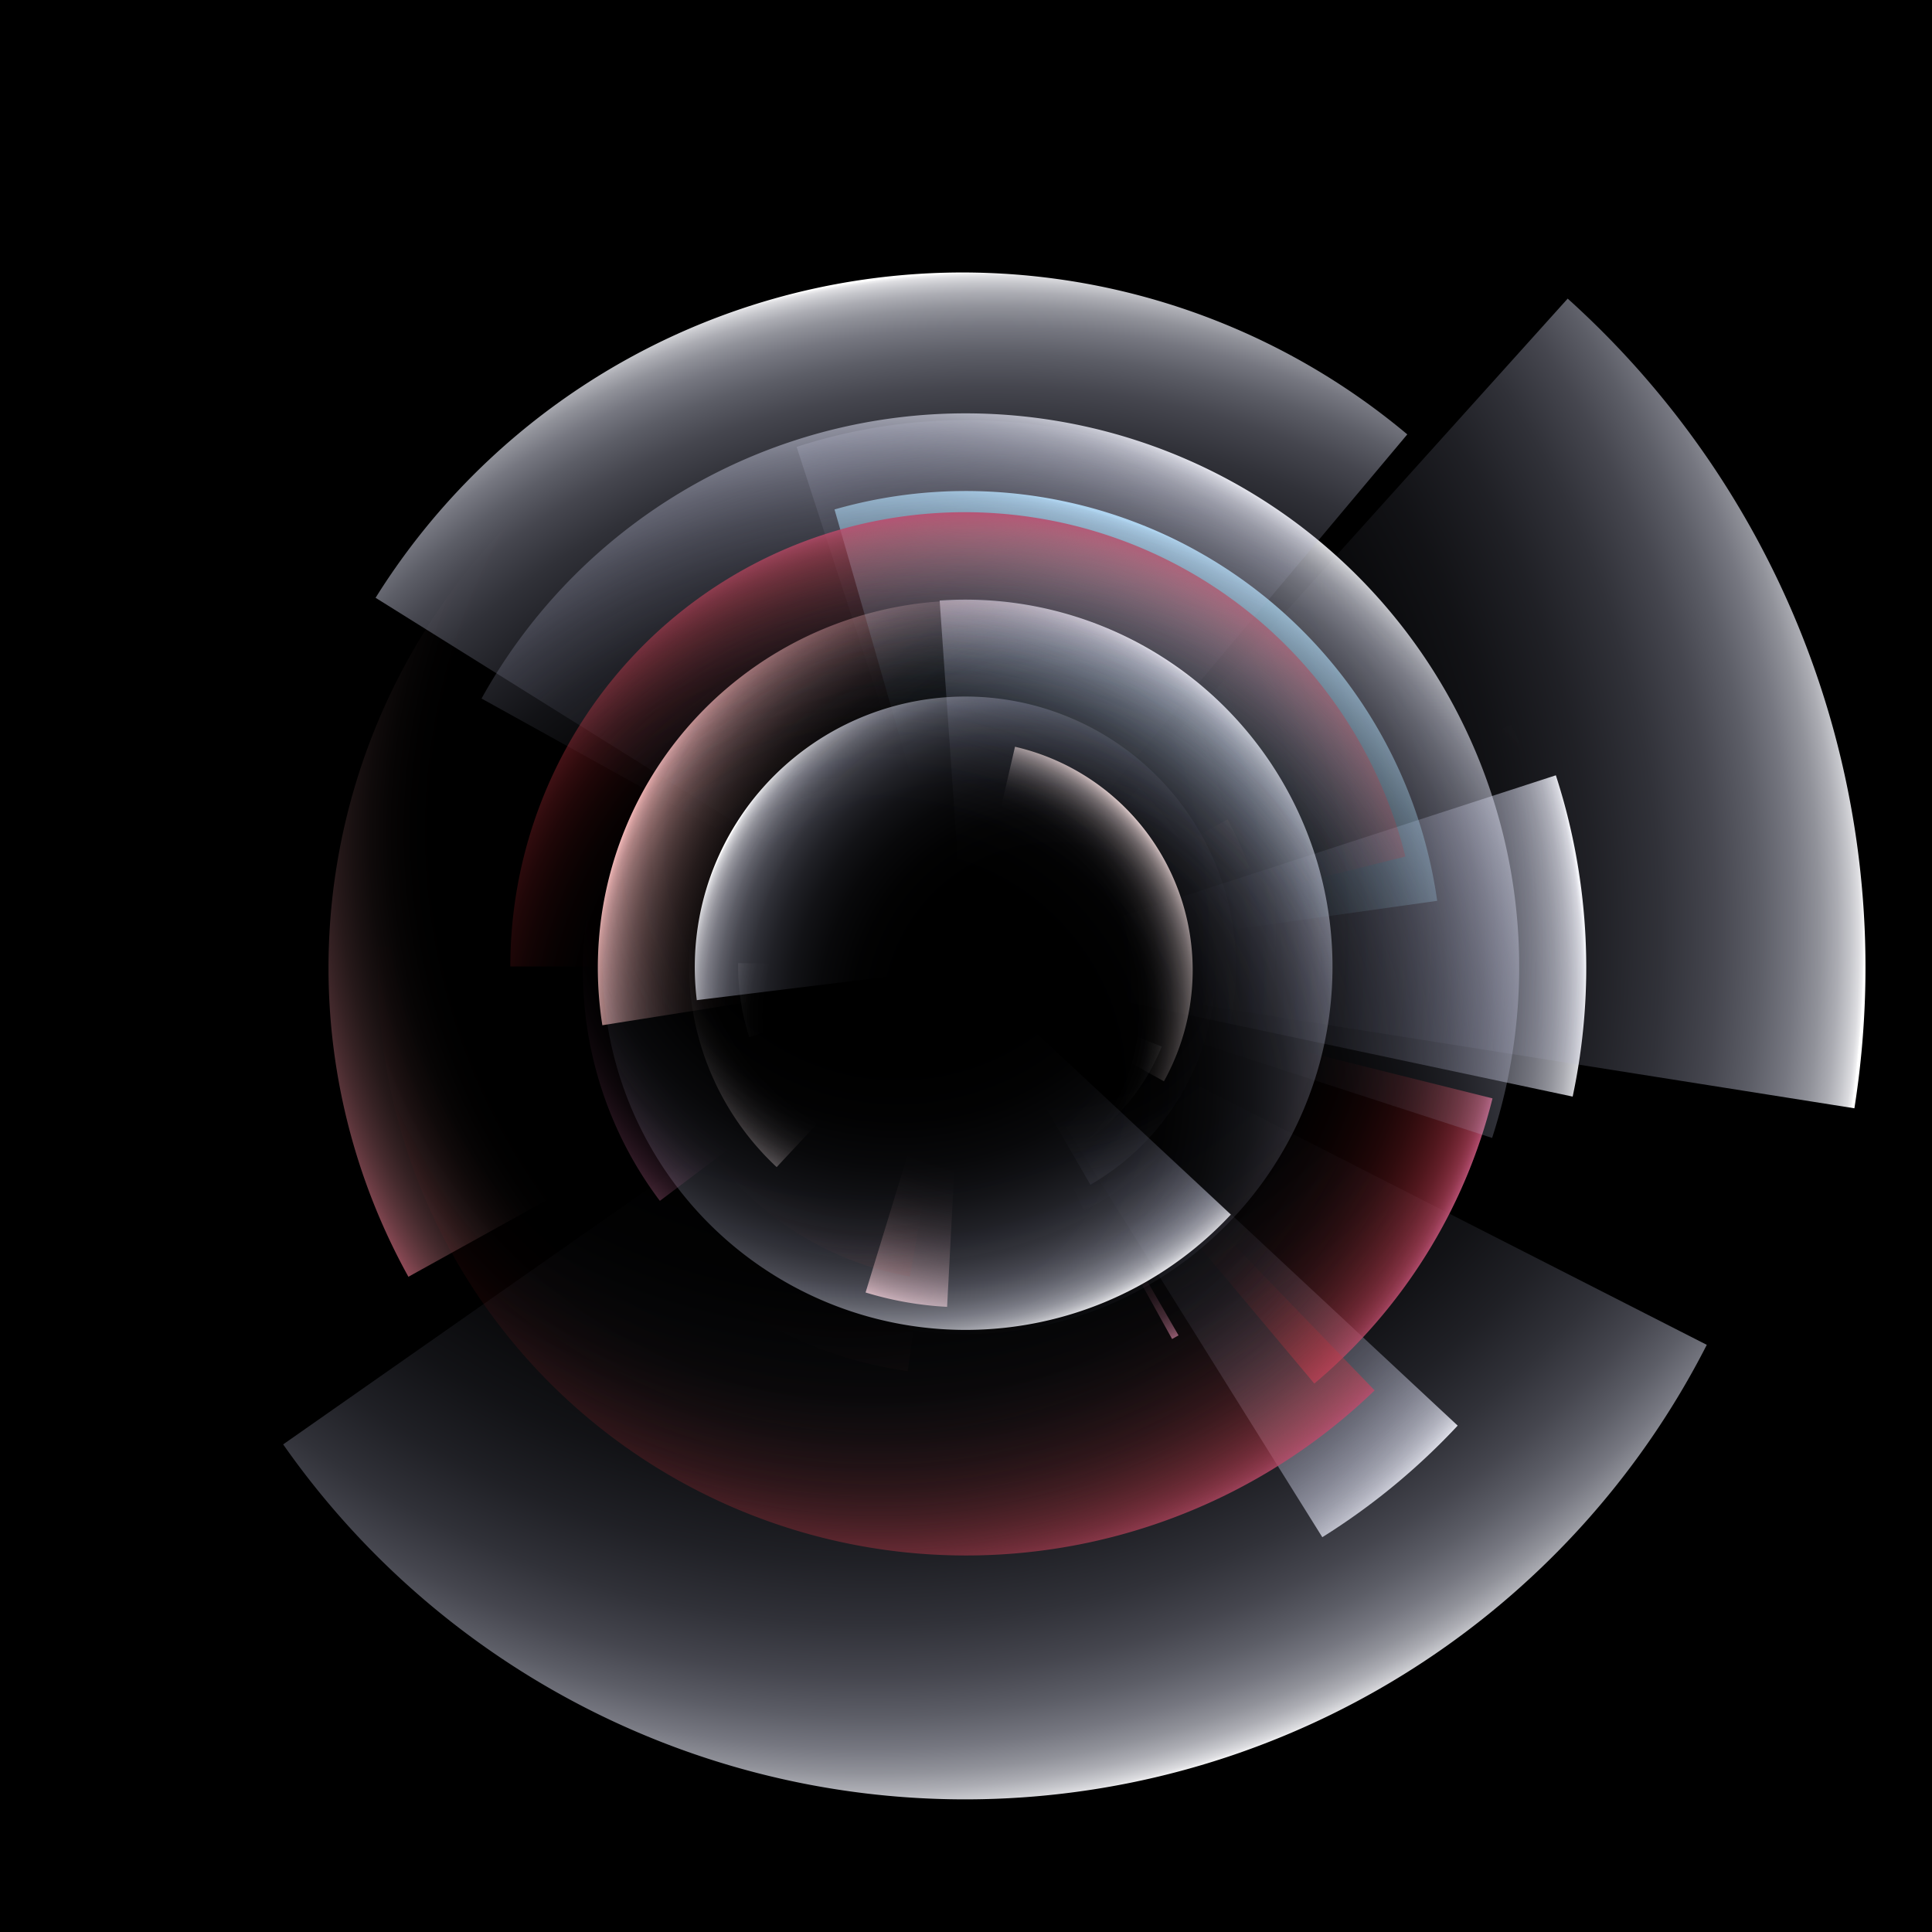 <svg xmlns="http://www.w3.org/2000/svg" width="1080" height="1080" fill="none" viewBox="0 0 1080 1080">
  <rect x="0" y="0" width="1080" height="1080" fill="#333333" stroke="none"/>
  <defs>
    <radialGradient id="b" cx="0" cy="0" r="1" gradientTransform="rotate(-7 4756.66 -3054.62) scale(479.995)" gradientUnits="userSpaceOnUse">
      <stop offset=".443" stop-color="#A5A9CD" stop-opacity="0"/>
      <stop offset=".547" stop-color="#A6AACE" stop-opacity=".013"/>
      <stop offset=".637" stop-color="#A9ADCF" stop-opacity=".049"/>
      <stop offset=".715" stop-color="#AEB2D2" stop-opacity=".104"/>
      <stop offset=".78" stop-color="#B5B8D6" stop-opacity=".175"/>
      <stop offset=".835" stop-color="#BCBFDA" stop-opacity=".259"/>
      <stop offset=".88" stop-color="#C5C7DF" stop-opacity=".352"/>
      <stop offset=".915" stop-color="#CDD0E4" stop-opacity=".45"/>
      <stop offset=".943" stop-color="#D6D8E9" stop-opacity=".55"/>
      <stop offset=".964" stop-color="#DFE1ED" stop-opacity=".648"/>
      <stop offset=".979" stop-color="#E8E9F2" stop-opacity=".741"/>
      <stop offset=".989" stop-color="#EFF0F6" stop-opacity=".825"/>
      <stop offset=".996" stop-color="#F6F6FA" stop-opacity=".896"/>
      <stop offset=".999" stop-color="#FBFBFD" stop-opacity=".951"/>
      <stop offset="1" stop-color="#FEFEFE" stop-opacity=".987"/>
      <stop offset="1" stop-color="#fff"/>
    </radialGradient>
    <radialGradient id="c" cx="0" cy="0" r="1" gradientTransform="rotate(171 306.956 286.965) scale(422.422)" gradientUnits="userSpaceOnUse">
      <stop offset=".443" stop-color="#A5A9CD" stop-opacity="0"/>
      <stop offset=".547" stop-color="#A6AACE" stop-opacity=".013"/>
      <stop offset=".637" stop-color="#A9ADCF" stop-opacity=".049"/>
      <stop offset=".715" stop-color="#AEB2D2" stop-opacity=".104"/>
      <stop offset=".78" stop-color="#B5B8D6" stop-opacity=".175"/>
      <stop offset=".835" stop-color="#BCBFDA" stop-opacity=".259"/>
      <stop offset=".88" stop-color="#C5C7DF" stop-opacity=".352"/>
      <stop offset=".915" stop-color="#CDD0E4" stop-opacity=".45"/>
      <stop offset=".943" stop-color="#D6D8E9" stop-opacity=".55"/>
      <stop offset=".964" stop-color="#DFE1ED" stop-opacity=".648"/>
      <stop offset=".979" stop-color="#E8E9F2" stop-opacity=".741"/>
      <stop offset=".989" stop-color="#EFF0F6" stop-opacity=".825"/>
      <stop offset=".996" stop-color="#F6F6FA" stop-opacity=".896"/>
      <stop offset=".999" stop-color="#FBFBFD" stop-opacity=".951"/>
      <stop offset="1" stop-color="#FEFEFE" stop-opacity=".987"/>
      <stop offset="1" stop-color="#fff"/>
    </radialGradient>
    <radialGradient id="d" cx="0" cy="0" r="1" gradientTransform="rotate(121 154.4 401.702) scale(265.334)" gradientUnits="userSpaceOnUse">
      <stop offset=".682" stop-color="#FFBDBD" stop-opacity="0"/>
      <stop offset=".73" stop-color="#FFBDBD" stop-opacity=".01"/>
      <stop offset=".774" stop-color="#FFBDBD" stop-opacity=".039"/>
      <stop offset=".813" stop-color="#FFBEBE" stop-opacity=".084"/>
      <stop offset=".847" stop-color="#FFBEBE" stop-opacity=".144"/>
      <stop offset=".877" stop-color="#FFBFBF" stop-opacity=".214"/>
      <stop offset=".903" stop-color="#FFBFBF" stop-opacity=".293"/>
      <stop offset=".926" stop-color="#FFC0C0" stop-opacity=".379"/>
      <stop offset=".945" stop-color="#FFC1C1" stop-opacity=".469"/>
      <stop offset=".961" stop-color="#FFC1C1" stop-opacity=".56"/>
      <stop offset=".974" stop-color="#FFC2C2" stop-opacity=".65"/>
      <stop offset=".984" stop-color="#FFC3C3" stop-opacity=".737"/>
      <stop offset=".991" stop-color="#FFC3C3" stop-opacity=".818"/>
      <stop offset=".996" stop-color="#FFC4C4" stop-opacity=".89"/>
      <stop offset=".999" stop-color="#FFC4C4" stop-opacity=".952"/>
      <stop offset="1" stop-color="#FFC5C5"/>
    </radialGradient>
    <radialGradient id="e" cx="0" cy="0" r="1" gradientTransform="rotate(-72 654.541 -83.263) scale(144.296)" gradientUnits="userSpaceOnUse">
      <stop offset=".724" stop-color="#fff" stop-opacity="0"/>
      <stop offset=".774" stop-color="#FEFEFF" stop-opacity=".012"/>
      <stop offset=".817" stop-color="#FDFDFF" stop-opacity=".047"/>
      <stop offset=".855" stop-color="#FAFAFF" stop-opacity=".101"/>
      <stop offset=".887" stop-color="#F6F7FF" stop-opacity=".17"/>
      <stop offset=".914" stop-color="#F2F3FF" stop-opacity=".252"/>
      <stop offset=".936" stop-color="#EDEFFF" stop-opacity=".343"/>
      <stop offset=".954" stop-color="#E8EAFF" stop-opacity=".439"/>
      <stop offset=".969" stop-color="#E3E6FF" stop-opacity=".537"/>
      <stop offset=".98" stop-color="#DEE1FF" stop-opacity=".634"/>
      <stop offset=".988" stop-color="#D9DDFF" stop-opacity=".726"/>
      <stop offset=".993" stop-color="#D5D9FF" stop-opacity=".81"/>
      <stop offset=".997" stop-color="#D1D6FF" stop-opacity=".883"/>
      <stop offset=".999" stop-color="#CED3FF" stop-opacity=".942"/>
      <stop offset="1" stop-color="#CCD1FF" stop-opacity=".982"/>
      <stop offset="1" stop-color="#CBD0FF"/>
    </radialGradient>
    <radialGradient id="f" cx="0" cy="0" r="1" gradientTransform="rotate(33 -571.008 940.135) scale(518.979)" gradientUnits="userSpaceOnUse">
      <stop offset=".443" stop-color="#A5A9CD" stop-opacity="0"/>
      <stop offset=".547" stop-color="#A6AACE" stop-opacity=".013"/>
      <stop offset=".637" stop-color="#A9ADCF" stop-opacity=".049"/>
      <stop offset=".715" stop-color="#AEB2D2" stop-opacity=".104"/>
      <stop offset=".78" stop-color="#B5B8D6" stop-opacity=".175"/>
      <stop offset=".835" stop-color="#BCBFDA" stop-opacity=".259"/>
      <stop offset=".88" stop-color="#C5C7DF" stop-opacity=".352"/>
      <stop offset=".915" stop-color="#CDD0E4" stop-opacity=".45"/>
      <stop offset=".943" stop-color="#D6D8E9" stop-opacity=".55"/>
      <stop offset=".964" stop-color="#DFE1ED" stop-opacity=".648"/>
      <stop offset=".979" stop-color="#E8E9F2" stop-opacity=".741"/>
      <stop offset=".989" stop-color="#EFF0F6" stop-opacity=".825"/>
      <stop offset=".996" stop-color="#F6F6FA" stop-opacity=".896"/>
      <stop offset=".999" stop-color="#FBFBFD" stop-opacity=".951"/>
      <stop offset="1" stop-color="#FEFEFE" stop-opacity=".987"/>
      <stop offset="1" stop-color="#fff"/>
    </radialGradient>
    <radialGradient id="g" cx="0" cy="0" r="1" gradientTransform="rotate(-57 806.664 -154.551) scale(283.595)" gradientUnits="userSpaceOnUse">
      <stop offset=".443" stop-color="#A5A9CD" stop-opacity="0"/>
      <stop offset=".547" stop-color="#A6AACE" stop-opacity=".013"/>
      <stop offset=".637" stop-color="#A9ADCF" stop-opacity=".049"/>
      <stop offset=".715" stop-color="#AEB2D2" stop-opacity=".104"/>
      <stop offset=".78" stop-color="#B5B8D6" stop-opacity=".175"/>
      <stop offset=".835" stop-color="#BCBFDA" stop-opacity=".259"/>
      <stop offset=".88" stop-color="#C5C7DF" stop-opacity=".352"/>
      <stop offset=".915" stop-color="#CDD0E4" stop-opacity=".45"/>
      <stop offset=".943" stop-color="#D6D8E9" stop-opacity=".55"/>
      <stop offset=".964" stop-color="#DFE1ED" stop-opacity=".648"/>
      <stop offset=".979" stop-color="#E8E9F2" stop-opacity=".741"/>
      <stop offset=".989" stop-color="#EFF0F6" stop-opacity=".825"/>
      <stop offset=".996" stop-color="#F6F6FA" stop-opacity=".896"/>
      <stop offset=".999" stop-color="#FBFBFD" stop-opacity=".951"/>
      <stop offset="1" stop-color="#FEFEFE" stop-opacity=".987"/>
      <stop offset="1" stop-color="#fff"/>
    </radialGradient>
    <radialGradient id="h" cx="0" cy="0" r="1" gradientTransform="rotate(-159 360.674 228.07) scale(286.883)" gradientUnits="userSpaceOnUse">
      <stop offset=".682" stop-color="#FFBDBD" stop-opacity="0"/>
      <stop offset=".73" stop-color="#FFBDBD" stop-opacity=".01"/>
      <stop offset=".774" stop-color="#FFBDBD" stop-opacity=".039"/>
      <stop offset=".813" stop-color="#FFBEBE" stop-opacity=".084"/>
      <stop offset=".847" stop-color="#FFBEBE" stop-opacity=".144"/>
      <stop offset=".877" stop-color="#FFBFBF" stop-opacity=".214"/>
      <stop offset=".903" stop-color="#FFBFBF" stop-opacity=".293"/>
      <stop offset=".926" stop-color="#FFC0C0" stop-opacity=".379"/>
      <stop offset=".945" stop-color="#FFC1C1" stop-opacity=".469"/>
      <stop offset=".961" stop-color="#FFC1C1" stop-opacity=".56"/>
      <stop offset=".974" stop-color="#FFC2C2" stop-opacity=".65"/>
      <stop offset=".984" stop-color="#FFC3C3" stop-opacity=".737"/>
      <stop offset=".991" stop-color="#FFC3C3" stop-opacity=".818"/>
      <stop offset=".996" stop-color="#FFC4C4" stop-opacity=".89"/>
      <stop offset=".999" stop-color="#FFC4C4" stop-opacity=".952"/>
      <stop offset="1" stop-color="#FFC5C5"/>
    </radialGradient>
    <radialGradient id="i" cx="0" cy="0" r="1" gradientTransform="rotate(77 -51.774 586.245) scale(189.887)" gradientUnits="userSpaceOnUse">
      <stop offset=".751" stop-color="#EFDDDD" stop-opacity="0"/>
      <stop offset=".785" stop-color="#EFDDDD" stop-opacity=".01"/>
      <stop offset=".816" stop-color="#EFDDDD" stop-opacity=".035"/>
      <stop offset=".845" stop-color="#EFDDDD" stop-opacity=".076"/>
      <stop offset=".871" stop-color="#EFDCDC" stop-opacity=".13"/>
      <stop offset=".894" stop-color="#EFDCDC" stop-opacity=".195"/>
      <stop offset=".915" stop-color="#EEDCDC" stop-opacity=".268"/>
      <stop offset=".933" stop-color="#EEDBDB" stop-opacity=".349"/>
      <stop offset=".95" stop-color="#EEDBDB" stop-opacity=".434"/>
      <stop offset=".963" stop-color="#EEDADA" stop-opacity=".522"/>
      <stop offset=".975" stop-color="#EEDADA" stop-opacity=".611"/>
      <stop offset=".984" stop-color="#EED9D9" stop-opacity=".699"/>
      <stop offset=".991" stop-color="#EDD8D8" stop-opacity=".784"/>
      <stop offset=".996" stop-color="#EDD8D8" stop-opacity=".864"/>
      <stop offset=".999" stop-color="#EDD8D8" stop-opacity=".937"/>
      <stop offset="1" stop-color="#EDD7D7"/>
    </radialGradient>
    <radialGradient id="j" cx="0" cy="0" r="1" gradientTransform="rotate(81 -13.621 548.061) scale(303.306)" gradientUnits="userSpaceOnUse">
      <stop offset=".822" stop-color="#C77391" stop-opacity="0"/>
      <stop offset=".836" stop-color="#C77391" stop-opacity=".01"/>
      <stop offset=".852" stop-color="#C77492" stop-opacity=".021"/>
      <stop offset=".868" stop-color="#C77492" stop-opacity=".047"/>
      <stop offset=".884" stop-color="#C87593" stop-opacity=".082"/>
      <stop offset=".9" stop-color="#C87693" stop-opacity=".126"/>
      <stop offset=".915" stop-color="#C97794" stop-opacity=".18"/>
      <stop offset=".93" stop-color="#CA7896" stop-opacity=".241"/>
      <stop offset=".945" stop-color="#CB7A97" stop-opacity=".311"/>
      <stop offset=".958" stop-color="#CC7B98" stop-opacity=".389"/>
      <stop offset=".97" stop-color="#CD7D9A" stop-opacity=".475"/>
      <stop offset=".98" stop-color="#CE7F9C" stop-opacity=".567"/>
      <stop offset=".988" stop-color="#CF819D" stop-opacity=".666"/>
      <stop offset=".995" stop-color="#D1849F" stop-opacity=".771"/>
      <stop offset=".999" stop-color="#D286A1" stop-opacity=".883"/>
      <stop offset="1" stop-color="#D389A4"/>
    </radialGradient>
    <radialGradient id="k" cx="0" cy="0" r="1" gradientTransform="rotate(167 263.272 298.23) scale(214.545)" gradientUnits="userSpaceOnUse">
      <stop offset=".745" stop-color="#CA9E9E" stop-opacity="0"/>
      <stop offset=".777" stop-color="#CA9E9E" stop-opacity=".01"/>
      <stop offset=".805" stop-color="#CA9D9D" stop-opacity=".032"/>
      <stop offset=".832" stop-color="#CA9B9B" stop-opacity=".07"/>
      <stop offset=".856" stop-color="#C99999" stop-opacity=".121"/>
      <stop offset=".877" stop-color="#C99797" stop-opacity=".181"/>
      <stop offset=".897" stop-color="#C99494" stop-opacity=".251"/>
      <stop offset=".914" stop-color="#C89090" stop-opacity=".328"/>
      <stop offset=".93" stop-color="#C88D8D" stop-opacity=".411"/>
      <stop offset=".943" stop-color="#C88989" stop-opacity=".497"/>
      <stop offset=".956" stop-color="#C78686" stop-opacity=".585"/>
      <stop offset=".967" stop-color="#C78282" stop-opacity=".674"/>
      <stop offset=".976" stop-color="#C77E7E" stop-opacity=".762"/>
      <stop offset=".985" stop-color="#C67B7B" stop-opacity=".846"/>
      <stop offset=".993" stop-color="#C67777" stop-opacity=".926"/>
      <stop offset="1" stop-color="#C67474"/>
    </radialGradient>
    <radialGradient id="l" cx="0" cy="0" r="1" gradientTransform="rotate(-69.414 747.093 -11.233) scale(423.512)" gradientUnits="userSpaceOnUse">
      <stop offset=".608" stop-color="#A2E3FF" stop-opacity="0"/>
      <stop offset=".656" stop-color="#A1E3FF" stop-opacity=".01"/>
      <stop offset=".7" stop-color="#A1E3FF" stop-opacity=".031"/>
      <stop offset=".742" stop-color="#A1E3FF" stop-opacity=".068"/>
      <stop offset=".782" stop-color="#A1E3FF" stop-opacity=".116"/>
      <stop offset=".818" stop-color="#A1E3FF" stop-opacity=".175"/>
      <stop offset=".851" stop-color="#A1E3FF" stop-opacity=".243"/>
      <stop offset=".881" stop-color="#A0E3FF" stop-opacity=".318"/>
      <stop offset=".908" stop-color="#A0E3FF" stop-opacity=".399"/>
      <stop offset=".932" stop-color="#A0E2FF" stop-opacity=".484"/>
      <stop offset=".952" stop-color="#A0E2FF" stop-opacity=".572"/>
      <stop offset=".969" stop-color="#9FE2FF" stop-opacity=".661"/>
      <stop offset=".983" stop-color="#9FE2FF" stop-opacity=".75"/>
      <stop offset=".992" stop-color="#9FE2FF" stop-opacity=".838"/>
      <stop offset=".998" stop-color="#9FE2FF" stop-opacity=".921"/>
      <stop offset="1" stop-color="#9EE2FF"/>
    </radialGradient>
    <radialGradient id="m" cx="0" cy="0" r="1" gradientTransform="rotate(73 -6.732 514.834) scale(642.862)" gradientUnits="userSpaceOnUse">
      <stop offset=".443" stop-color="#A5A9CD" stop-opacity="0"/>
      <stop offset=".547" stop-color="#A6AACE" stop-opacity=".013"/>
      <stop offset=".637" stop-color="#A9ADCF" stop-opacity=".049"/>
      <stop offset=".715" stop-color="#AEB2D2" stop-opacity=".104"/>
      <stop offset=".78" stop-color="#B5B8D6" stop-opacity=".175"/>
      <stop offset=".835" stop-color="#BCBFDA" stop-opacity=".259"/>
      <stop offset=".88" stop-color="#C5C7DF" stop-opacity=".352"/>
      <stop offset=".915" stop-color="#CDD0E4" stop-opacity=".45"/>
      <stop offset=".943" stop-color="#D6D8E9" stop-opacity=".55"/>
      <stop offset=".964" stop-color="#DFE1ED" stop-opacity=".648"/>
      <stop offset=".979" stop-color="#E8E9F2" stop-opacity=".741"/>
      <stop offset=".989" stop-color="#EFF0F6" stop-opacity=".825"/>
      <stop offset=".996" stop-color="#F6F6FA" stop-opacity=".896"/>
      <stop offset=".999" stop-color="#FBFBFD" stop-opacity=".951"/>
      <stop offset="1" stop-color="#FEFEFE" stop-opacity=".987"/>
      <stop offset="1" stop-color="#fff"/>
    </radialGradient>
    <radialGradient id="n" cx="0" cy="0" r="1" gradientTransform="rotate(61 -150.369 662.845) scale(280.114)" gradientUnits="userSpaceOnUse">
      <stop offset=".443" stop-color="#A5A9CD" stop-opacity="0"/>
      <stop offset=".547" stop-color="#A6AACE" stop-opacity=".013"/>
      <stop offset=".637" stop-color="#A9ADCF" stop-opacity=".049"/>
      <stop offset=".715" stop-color="#AEB2D2" stop-opacity=".104"/>
      <stop offset=".78" stop-color="#B5B8D6" stop-opacity=".175"/>
      <stop offset=".835" stop-color="#BCBFDA" stop-opacity=".259"/>
      <stop offset=".88" stop-color="#C5C7DF" stop-opacity=".352"/>
      <stop offset=".915" stop-color="#CDD0E4" stop-opacity=".45"/>
      <stop offset=".943" stop-color="#D6D8E9" stop-opacity=".55"/>
      <stop offset=".964" stop-color="#DFE1ED" stop-opacity=".648"/>
      <stop offset=".979" stop-color="#E8E9F2" stop-opacity=".741"/>
      <stop offset=".989" stop-color="#EFF0F6" stop-opacity=".825"/>
      <stop offset=".996" stop-color="#F6F6FA" stop-opacity=".896"/>
      <stop offset=".999" stop-color="#FBFBFD" stop-opacity=".951"/>
      <stop offset="1" stop-color="#FEFEFE" stop-opacity=".987"/>
      <stop offset="1" stop-color="#fff"/>
    </radialGradient>
    <radialGradient id="o" cx="0" cy="0" r="1" gradientTransform="rotate(168 268.043 296.116) scale(193.279)" gradientUnits="userSpaceOnUse">
      <stop offset=".443" stop-color="#A5A9CD" stop-opacity="0"/>
      <stop offset=".547" stop-color="#A6AACE" stop-opacity=".013"/>
      <stop offset=".637" stop-color="#A9ADCF" stop-opacity=".049"/>
      <stop offset=".715" stop-color="#AEB2D2" stop-opacity=".104"/>
      <stop offset=".78" stop-color="#B5B8D6" stop-opacity=".175"/>
      <stop offset=".835" stop-color="#BCBFDA" stop-opacity=".259"/>
      <stop offset=".88" stop-color="#C5C7DF" stop-opacity=".352"/>
      <stop offset=".915" stop-color="#CDD0E4" stop-opacity=".45"/>
      <stop offset=".943" stop-color="#D6D8E9" stop-opacity=".55"/>
      <stop offset=".964" stop-color="#DFE1ED" stop-opacity=".648"/>
      <stop offset=".979" stop-color="#E8E9F2" stop-opacity=".741"/>
      <stop offset=".989" stop-color="#EFF0F6" stop-opacity=".825"/>
      <stop offset=".996" stop-color="#F6F6FA" stop-opacity=".896"/>
      <stop offset=".999" stop-color="#FBFBFD" stop-opacity=".951"/>
      <stop offset="1" stop-color="#FEFEFE" stop-opacity=".987"/>
      <stop offset="1" stop-color="#fff"/>
    </radialGradient>
    <radialGradient id="p" cx="0" cy="0" r="1" gradientTransform="rotate(-89 558.435 9.79) scale(154.1)" gradientUnits="userSpaceOnUse">
      <stop offset=".724" stop-color="#fff" stop-opacity="0"/>
      <stop offset=".774" stop-color="#FEFEFF" stop-opacity=".012"/>
      <stop offset=".817" stop-color="#FDFDFF" stop-opacity=".047"/>
      <stop offset=".855" stop-color="#FAFAFF" stop-opacity=".101"/>
      <stop offset=".887" stop-color="#F6F7FF" stop-opacity=".17"/>
      <stop offset=".914" stop-color="#F2F3FF" stop-opacity=".252"/>
      <stop offset=".936" stop-color="#EDEFFF" stop-opacity=".343"/>
      <stop offset=".954" stop-color="#E8EAFF" stop-opacity=".439"/>
      <stop offset=".969" stop-color="#E3E6FF" stop-opacity=".537"/>
      <stop offset=".98" stop-color="#DEE1FF" stop-opacity=".634"/>
      <stop offset=".988" stop-color="#D9DDFF" stop-opacity=".726"/>
      <stop offset=".993" stop-color="#D5D9FF" stop-opacity=".81"/>
      <stop offset=".997" stop-color="#D1D6FF" stop-opacity=".883"/>
      <stop offset=".999" stop-color="#CED3FF" stop-opacity=".942"/>
      <stop offset="1" stop-color="#CCD1FF" stop-opacity=".982"/>
      <stop offset="1" stop-color="#CBD0FF"/>
    </radialGradient>
    <radialGradient id="q" cx="0" cy="0" r="1" gradientTransform="rotate(23 -1026.843 1439.63) scale(367.509)" gradientUnits="userSpaceOnUse">
      <stop offset=".677" stop-color="#C72424" stop-opacity="0"/>
      <stop offset=".732" stop-color="#C72425" stop-opacity=".012"/>
      <stop offset=".78" stop-color="#C62627" stop-opacity=".044"/>
      <stop offset=".822" stop-color="#C5282B" stop-opacity=".095"/>
      <stop offset=".859" stop-color="#C42B31" stop-opacity=".16"/>
      <stop offset=".89" stop-color="#C32F37" stop-opacity=".237"/>
      <stop offset=".916" stop-color="#C2333E" stop-opacity=".324"/>
      <stop offset=".938" stop-color="#C13746" stop-opacity=".416"/>
      <stop offset=".956" stop-color="#BF3B4E" stop-opacity=".511"/>
      <stop offset=".97" stop-color="#BE4056" stop-opacity=".605"/>
      <stop offset=".981" stop-color="#BC445D" stop-opacity=".697"/>
      <stop offset=".989" stop-color="#BB4865" stop-opacity=".782"/>
      <stop offset=".994" stop-color="#BA4B6B" stop-opacity=".858"/>
      <stop offset=".998" stop-color="#B94E70" stop-opacity=".922"/>
      <stop offset="1" stop-color="#B85174" stop-opacity=".97"/>
      <stop offset="1" stop-color="#B85277"/>
    </radialGradient>
    <radialGradient id="r" cx="0" cy="0" r="1" gradientTransform="rotate(6 -4794.104 3588.135) scale(695.074)" gradientUnits="userSpaceOnUse">
      <stop offset=".443" stop-color="#A5A9CD" stop-opacity="0"/>
      <stop offset=".547" stop-color="#A6AACE" stop-opacity=".013"/>
      <stop offset=".637" stop-color="#A9ADCF" stop-opacity=".049"/>
      <stop offset=".715" stop-color="#AEB2D2" stop-opacity=".104"/>
      <stop offset=".78" stop-color="#B5B8D6" stop-opacity=".175"/>
      <stop offset=".835" stop-color="#BCBFDA" stop-opacity=".259"/>
      <stop offset=".88" stop-color="#C5C7DF" stop-opacity=".352"/>
      <stop offset=".915" stop-color="#CDD0E4" stop-opacity=".45"/>
      <stop offset=".943" stop-color="#D6D8E9" stop-opacity=".55"/>
      <stop offset=".964" stop-color="#DFE1ED" stop-opacity=".648"/>
      <stop offset=".979" stop-color="#E8E9F2" stop-opacity=".741"/>
      <stop offset=".989" stop-color="#EFF0F6" stop-opacity=".825"/>
      <stop offset=".996" stop-color="#F6F6FA" stop-opacity=".896"/>
      <stop offset=".999" stop-color="#FBFBFD" stop-opacity=".951"/>
      <stop offset="1" stop-color="#FEFEFE" stop-opacity=".987"/>
      <stop offset="1" stop-color="#fff"/>
    </radialGradient>
    <radialGradient id="s" cx="0" cy="0" r="1" gradientTransform="rotate(-152 366.083 210.246) scale(208.976)" gradientUnits="userSpaceOnUse">
      <stop offset=".443" stop-color="#A5A9CD" stop-opacity="0"/>
      <stop offset=".547" stop-color="#A6AACE" stop-opacity=".013"/>
      <stop offset=".637" stop-color="#A9ADCF" stop-opacity=".049"/>
      <stop offset=".715" stop-color="#AEB2D2" stop-opacity=".104"/>
      <stop offset=".78" stop-color="#B5B8D6" stop-opacity=".175"/>
      <stop offset=".835" stop-color="#BCBFDA" stop-opacity=".259"/>
      <stop offset=".88" stop-color="#C5C7DF" stop-opacity=".352"/>
      <stop offset=".915" stop-color="#CDD0E4" stop-opacity=".45"/>
      <stop offset=".943" stop-color="#D6D8E9" stop-opacity=".55"/>
      <stop offset=".964" stop-color="#DFE1ED" stop-opacity=".648"/>
      <stop offset=".979" stop-color="#E8E9F2" stop-opacity=".741"/>
      <stop offset=".989" stop-color="#EFF0F6" stop-opacity=".825"/>
      <stop offset=".996" stop-color="#F6F6FA" stop-opacity=".896"/>
      <stop offset=".999" stop-color="#FBFBFD" stop-opacity=".951"/>
      <stop offset="1" stop-color="#FEFEFE" stop-opacity=".987"/>
      <stop offset="1" stop-color="#fff"/>
    </radialGradient>
    <radialGradient id="t" cx="0" cy="0" r="1" gradientTransform="rotate(-127 471.065 169.16) scale(467.241)" gradientUnits="userSpaceOnUse">
      <stop offset=".682" stop-color="#FFBDBD" stop-opacity="0"/>
      <stop offset=".73" stop-color="#FFBDBD" stop-opacity=".01"/>
      <stop offset=".774" stop-color="#FFBDBD" stop-opacity=".039"/>
      <stop offset=".813" stop-color="#FFBEBE" stop-opacity=".084"/>
      <stop offset=".847" stop-color="#FFBEBE" stop-opacity=".144"/>
      <stop offset=".877" stop-color="#FFBFBF" stop-opacity=".214"/>
      <stop offset=".903" stop-color="#FFBFBF" stop-opacity=".293"/>
      <stop offset=".926" stop-color="#FFC0C0" stop-opacity=".379"/>
      <stop offset=".945" stop-color="#FFC1C1" stop-opacity=".469"/>
      <stop offset=".961" stop-color="#FFC1C1" stop-opacity=".56"/>
      <stop offset=".974" stop-color="#FFC2C2" stop-opacity=".65"/>
      <stop offset=".984" stop-color="#FFC3C3" stop-opacity=".737"/>
      <stop offset=".991" stop-color="#FFC3C3" stop-opacity=".818"/>
      <stop offset=".996" stop-color="#FFC4C4" stop-opacity=".89"/>
      <stop offset=".999" stop-color="#FFC4C4" stop-opacity=".952"/>
      <stop offset="1" stop-color="#FFC5C5"/>
    </radialGradient>
    <radialGradient id="u" cx="0" cy="0" r="1" gradientTransform="rotate(122 165.218 395.073) scale(446.684)" gradientUnits="userSpaceOnUse">
      <stop offset=".777" stop-color="#D19393" stop-opacity="0"/>
      <stop offset=".805" stop-color="#D19292" stop-opacity=".01"/>
      <stop offset=".831" stop-color="#D29192" stop-opacity=".032"/>
      <stop offset=".856" stop-color="#D28F91" stop-opacity=".07"/>
      <stop offset=".878" stop-color="#D28C90" stop-opacity=".121"/>
      <stop offset=".899" stop-color="#D3898E" stop-opacity=".181"/>
      <stop offset=".918" stop-color="#D4858D" stop-opacity=".251"/>
      <stop offset=".935" stop-color="#D4818B" stop-opacity=".328"/>
      <stop offset=".95" stop-color="#D57D89" stop-opacity=".411"/>
      <stop offset=".963" stop-color="#D67887" stop-opacity=".497"/>
      <stop offset=".974" stop-color="#D77485" stop-opacity=".585"/>
      <stop offset=".984" stop-color="#D86F83" stop-opacity=".674"/>
      <stop offset=".991" stop-color="#D96A81" stop-opacity=".762"/>
      <stop offset=".996" stop-color="#D9667F" stop-opacity=".846"/>
      <stop offset=".999" stop-color="#DA627E" stop-opacity=".926"/>
      <stop offset="1" stop-color="#DB5E7C"/>
    </radialGradient>
    <radialGradient id="v" cx="0" cy="0" r="1" gradientTransform="rotate(45 -348.401 839.47) scale(397.357)" gradientUnits="userSpaceOnUse">
      <stop offset=".677" stop-color="#C72424" stop-opacity="0"/>
      <stop offset=".732" stop-color="#C72425" stop-opacity=".012"/>
      <stop offset=".78" stop-color="#C62627" stop-opacity=".044"/>
      <stop offset=".822" stop-color="#C5282B" stop-opacity=".095"/>
      <stop offset=".859" stop-color="#C42B31" stop-opacity=".16"/>
      <stop offset=".89" stop-color="#C32F37" stop-opacity=".237"/>
      <stop offset=".916" stop-color="#C2333E" stop-opacity=".324"/>
      <stop offset=".938" stop-color="#C13746" stop-opacity=".416"/>
      <stop offset=".956" stop-color="#BF3B4E" stop-opacity=".511"/>
      <stop offset=".97" stop-color="#BE4056" stop-opacity=".605"/>
      <stop offset=".981" stop-color="#BC445D" stop-opacity=".697"/>
      <stop offset=".989" stop-color="#BB4865" stop-opacity=".782"/>
      <stop offset=".994" stop-color="#BA4B6B" stop-opacity=".858"/>
      <stop offset=".998" stop-color="#B94E70" stop-opacity=".922"/>
      <stop offset="1" stop-color="#B85174" stop-opacity=".97"/>
      <stop offset="1" stop-color="#B85277"/>
    </radialGradient>
    <radialGradient id="w" cx="0" cy="0" r="1" gradientTransform="rotate(-108 501.846 99.848) scale(323.915)" gradientUnits="userSpaceOnUse">
      <stop offset=".822" stop-color="#C77391" stop-opacity="0"/>
      <stop offset=".836" stop-color="#C77391" stop-opacity=".01"/>
      <stop offset=".852" stop-color="#C77492" stop-opacity=".021"/>
      <stop offset=".868" stop-color="#C77492" stop-opacity=".047"/>
      <stop offset=".884" stop-color="#C87593" stop-opacity=".082"/>
      <stop offset=".9" stop-color="#C87693" stop-opacity=".126"/>
      <stop offset=".915" stop-color="#C97794" stop-opacity=".18"/>
      <stop offset=".93" stop-color="#CA7896" stop-opacity=".241"/>
      <stop offset=".945" stop-color="#CB7A97" stop-opacity=".311"/>
      <stop offset=".958" stop-color="#CC7B98" stop-opacity=".389"/>
      <stop offset=".97" stop-color="#CD7D9A" stop-opacity=".475"/>
      <stop offset=".98" stop-color="#CE7F9C" stop-opacity=".567"/>
      <stop offset=".988" stop-color="#CF819D" stop-opacity=".666"/>
      <stop offset=".995" stop-color="#D1849F" stop-opacity=".771"/>
      <stop offset=".999" stop-color="#D286A1" stop-opacity=".883"/>
      <stop offset="1" stop-color="#D389A4"/>
    </radialGradient>
    <radialGradient id="x" cx="0" cy="0" r="1" gradientTransform="rotate(-17 2112.314 -1304.558) scale(296.542)" gradientUnits="userSpaceOnUse">
      <stop offset=".591" stop-color="#A44E4E" stop-opacity="0"/>
      <stop offset=".653" stop-color="#A44E4E" stop-opacity=".01"/>
      <stop offset=".708" stop-color="#A44E4E" stop-opacity=".039"/>
      <stop offset=".758" stop-color="#A44E4E" stop-opacity=".084"/>
      <stop offset=".802" stop-color="#A44E4E" stop-opacity=".143"/>
      <stop offset=".841" stop-color="#A54F4F" stop-opacity=".213"/>
      <stop offset=".875" stop-color="#A54F4F" stop-opacity=".292"/>
      <stop offset=".904" stop-color="#A54F4F" stop-opacity=".377"/>
      <stop offset=".929" stop-color="#A64F4F" stop-opacity=".467"/>
      <stop offset=".949" stop-color="#A64F4F" stop-opacity=".558"/>
      <stop offset=".966" stop-color="#A64F4F" stop-opacity=".648"/>
      <stop offset=".979" stop-color="#A74F4F" stop-opacity=".735"/>
      <stop offset=".989" stop-color="#A74F4F" stop-opacity=".816"/>
      <stop offset=".995" stop-color="#A74F4F" stop-opacity=".889"/>
      <stop offset=".999" stop-color="#A84F4F" stop-opacity=".951"/>
      <stop offset="1" stop-color="#A84F4F"/>
    </radialGradient>
    <radialGradient id="y" cx="0" cy="0" r="1" gradientTransform="rotate(-61 787.718 -87.769) scale(427.467)" gradientUnits="userSpaceOnUse">
      <stop offset=".443" stop-color="#A5A9CD" stop-opacity="0"/>
      <stop offset=".547" stop-color="#A6AACE" stop-opacity=".013"/>
      <stop offset=".637" stop-color="#A9ADCF" stop-opacity=".049"/>
      <stop offset=".715" stop-color="#AEB2D2" stop-opacity=".104"/>
      <stop offset=".78" stop-color="#B5B8D6" stop-opacity=".175"/>
      <stop offset=".835" stop-color="#BCBFDA" stop-opacity=".259"/>
      <stop offset=".88" stop-color="#C5C7DF" stop-opacity=".352"/>
      <stop offset=".915" stop-color="#CDD0E4" stop-opacity=".45"/>
      <stop offset=".943" stop-color="#D6D8E9" stop-opacity=".55"/>
      <stop offset=".964" stop-color="#DFE1ED" stop-opacity=".648"/>
      <stop offset=".979" stop-color="#E8E9F2" stop-opacity=".741"/>
      <stop offset=".989" stop-color="#EFF0F6" stop-opacity=".825"/>
      <stop offset=".996" stop-color="#F6F6FA" stop-opacity=".896"/>
      <stop offset=".999" stop-color="#FBFBFD" stop-opacity=".951"/>
      <stop offset="1" stop-color="#FEFEFE" stop-opacity=".987"/>
      <stop offset="1" stop-color="#fff"/>
    </radialGradient>
    <radialGradient id="z" cx="0" cy="0" r="1" gradientTransform="rotate(-96 585.533 93.805) scale(534.421)" gradientUnits="userSpaceOnUse">
      <stop offset=".443" stop-color="#A5A9CD" stop-opacity="0"/>
      <stop offset=".547" stop-color="#A6AACE" stop-opacity=".013"/>
      <stop offset=".637" stop-color="#A9ADCF" stop-opacity=".049"/>
      <stop offset=".715" stop-color="#AEB2D2" stop-opacity=".104"/>
      <stop offset=".78" stop-color="#B5B8D6" stop-opacity=".175"/>
      <stop offset=".835" stop-color="#BCBFDA" stop-opacity=".259"/>
      <stop offset=".88" stop-color="#C5C7DF" stop-opacity=".352"/>
      <stop offset=".915" stop-color="#CDD0E4" stop-opacity=".45"/>
      <stop offset=".943" stop-color="#D6D8E9" stop-opacity=".55"/>
      <stop offset=".964" stop-color="#DFE1ED" stop-opacity=".648"/>
      <stop offset=".979" stop-color="#E8E9F2" stop-opacity=".741"/>
      <stop offset=".989" stop-color="#EFF0F6" stop-opacity=".825"/>
      <stop offset=".996" stop-color="#F6F6FA" stop-opacity=".896"/>
      <stop offset=".999" stop-color="#FBFBFD" stop-opacity=".951"/>
      <stop offset="1" stop-color="#FEFEFE" stop-opacity=".987"/>
      <stop offset="1" stop-color="#fff"/>
    </radialGradient>
    <radialGradient id="A" cx="0" cy="0" r="1" gradientTransform="rotate(-119 461.64 132.36) scale(238.8)" gradientUnits="userSpaceOnUse">
      <stop offset=".682" stop-color="#FFBDBD" stop-opacity="0"/>
      <stop offset=".73" stop-color="#FFBDBD" stop-opacity=".01"/>
      <stop offset=".774" stop-color="#FFBDBD" stop-opacity=".039"/>
      <stop offset=".813" stop-color="#FFBEBE" stop-opacity=".084"/>
      <stop offset=".847" stop-color="#FFBEBE" stop-opacity=".144"/>
      <stop offset=".877" stop-color="#FFBFBF" stop-opacity=".214"/>
      <stop offset=".903" stop-color="#FFBFBF" stop-opacity=".293"/>
      <stop offset=".926" stop-color="#FFC0C0" stop-opacity=".379"/>
      <stop offset=".945" stop-color="#FFC1C1" stop-opacity=".469"/>
      <stop offset=".961" stop-color="#FFC1C1" stop-opacity=".56"/>
      <stop offset=".974" stop-color="#FFC2C2" stop-opacity=".65"/>
      <stop offset=".984" stop-color="#FFC3C3" stop-opacity=".737"/>
      <stop offset=".991" stop-color="#FFC3C3" stop-opacity=".818"/>
      <stop offset=".996" stop-color="#FFC4C4" stop-opacity=".89"/>
      <stop offset=".999" stop-color="#FFC4C4" stop-opacity=".952"/>
      <stop offset="1" stop-color="#FFC5C5"/>
    </radialGradient>
    <radialGradient id="B" cx="0" cy="0" r="1" gradientTransform="rotate(-120 461.236 133.233) scale(342.21)" gradientUnits="userSpaceOnUse">
      <stop offset=".777" stop-color="#D19393" stop-opacity="0"/>
      <stop offset=".805" stop-color="#D19292" stop-opacity=".01"/>
      <stop offset=".831" stop-color="#D29192" stop-opacity=".032"/>
      <stop offset=".856" stop-color="#D28F91" stop-opacity=".07"/>
      <stop offset=".878" stop-color="#D28C90" stop-opacity=".121"/>
      <stop offset=".899" stop-color="#D3898E" stop-opacity=".181"/>
      <stop offset=".918" stop-color="#D4858D" stop-opacity=".251"/>
      <stop offset=".935" stop-color="#D4818B" stop-opacity=".328"/>
      <stop offset=".95" stop-color="#D57D89" stop-opacity=".411"/>
      <stop offset=".963" stop-color="#D67887" stop-opacity=".497"/>
      <stop offset=".974" stop-color="#D77485" stop-opacity=".585"/>
      <stop offset=".984" stop-color="#D86F83" stop-opacity=".674"/>
      <stop offset=".991" stop-color="#D96A81" stop-opacity=".762"/>
      <stop offset=".996" stop-color="#D9667F" stop-opacity=".846"/>
      <stop offset=".999" stop-color="#DA627E" stop-opacity=".926"/>
      <stop offset="1" stop-color="#DB5E7C"/>
    </radialGradient>
    <radialGradient id="C" cx="0" cy="0" r="1" gradientTransform="rotate(-44 955.365 -358.32) scale(158.061)" gradientUnits="userSpaceOnUse">
      <stop offset=".751" stop-color="#EFDDDD" stop-opacity="0"/>
      <stop offset=".785" stop-color="#EFDDDD" stop-opacity=".01"/>
      <stop offset=".816" stop-color="#EFDDDD" stop-opacity=".035"/>
      <stop offset=".845" stop-color="#EFDDDD" stop-opacity=".076"/>
      <stop offset=".871" stop-color="#EFDCDC" stop-opacity=".13"/>
      <stop offset=".894" stop-color="#EFDCDC" stop-opacity=".195"/>
      <stop offset=".915" stop-color="#EEDCDC" stop-opacity=".268"/>
      <stop offset=".933" stop-color="#EEDBDB" stop-opacity=".349"/>
      <stop offset=".95" stop-color="#EEDBDB" stop-opacity=".434"/>
      <stop offset=".963" stop-color="#EEDADA" stop-opacity=".522"/>
      <stop offset=".975" stop-color="#EEDADA" stop-opacity=".611"/>
      <stop offset=".984" stop-color="#EED9D9" stop-opacity=".699"/>
      <stop offset=".991" stop-color="#EDD8D8" stop-opacity=".784"/>
      <stop offset=".996" stop-color="#EDD8D8" stop-opacity=".864"/>
      <stop offset=".999" stop-color="#EDD8D8" stop-opacity=".937"/>
      <stop offset="1" stop-color="#EDD7D7"/>
    </radialGradient>
    <radialGradient id="D" cx="0" cy="0" r="1" gradientTransform="rotate(-91 561.515 31.17) scale(306.846)" gradientUnits="userSpaceOnUse">
      <stop offset=".677" stop-color="#C72424" stop-opacity="0"/>
      <stop offset=".732" stop-color="#C72425" stop-opacity=".012"/>
      <stop offset=".78" stop-color="#C62627" stop-opacity=".044"/>
      <stop offset=".822" stop-color="#C5282B" stop-opacity=".095"/>
      <stop offset=".859" stop-color="#C42B31" stop-opacity=".16"/>
      <stop offset=".89" stop-color="#C32F37" stop-opacity=".237"/>
      <stop offset=".916" stop-color="#C2333E" stop-opacity=".324"/>
      <stop offset=".938" stop-color="#C13746" stop-opacity=".416"/>
      <stop offset=".956" stop-color="#BF3B4E" stop-opacity=".511"/>
      <stop offset=".97" stop-color="#BE4056" stop-opacity=".605"/>
      <stop offset=".981" stop-color="#BC445D" stop-opacity=".697"/>
      <stop offset=".989" stop-color="#BB4865" stop-opacity=".782"/>
      <stop offset=".994" stop-color="#BA4B6B" stop-opacity=".858"/>
      <stop offset=".998" stop-color="#B94E70" stop-opacity=".922"/>
      <stop offset="1" stop-color="#B85174" stop-opacity=".97"/>
      <stop offset="1" stop-color="#B85277"/>
    </radialGradient>
    <radialGradient id="E" cx="0" cy="0" r="1" gradientTransform="rotate(88 22.113 516.102) scale(280.393)" gradientUnits="userSpaceOnUse">
      <stop offset=".749" stop-color="#CE64A4" stop-opacity="0"/>
      <stop offset=".781" stop-color="#CE65A4" stop-opacity=".01"/>
      <stop offset=".81" stop-color="#CF66A4" stop-opacity=".032"/>
      <stop offset=".838" stop-color="#D068A3" stop-opacity=".07"/>
      <stop offset=".863" stop-color="#D16BA3" stop-opacity=".121"/>
      <stop offset=".887" stop-color="#D26FA3" stop-opacity=".181"/>
      <stop offset=".908" stop-color="#D373A2" stop-opacity=".251"/>
      <stop offset=".927" stop-color="#D577A2" stop-opacity=".328"/>
      <stop offset=".944" stop-color="#D67CA1" stop-opacity=".411"/>
      <stop offset=".959" stop-color="#D881A1" stop-opacity=".497"/>
      <stop offset=".971" stop-color="#DA86A0" stop-opacity=".585"/>
      <stop offset=".982" stop-color="#DC8BA0" stop-opacity=".674"/>
      <stop offset=".99" stop-color="#DD909F" stop-opacity=".762"/>
      <stop offset=".995" stop-color="#DF959E" stop-opacity=".846"/>
      <stop offset=".999" stop-color="#E1999E" stop-opacity=".926"/>
      <stop offset="1" stop-color="#E29D9D"/>
    </radialGradient>
    <radialGradient id="F" cx="0" cy="0" r="1" gradientTransform="rotate(3 -10026.177 9558.89) scale(228.31)" gradientUnits="userSpaceOnUse">
      <stop offset=".591" stop-color="#A44E4E" stop-opacity="0"/>
      <stop offset=".653" stop-color="#A44E4E" stop-opacity=".01"/>
      <stop offset=".708" stop-color="#A44E4E" stop-opacity=".039"/>
      <stop offset=".758" stop-color="#A44E4E" stop-opacity=".084"/>
      <stop offset=".802" stop-color="#A44E4E" stop-opacity=".143"/>
      <stop offset=".841" stop-color="#A54F4F" stop-opacity=".213"/>
      <stop offset=".875" stop-color="#A54F4F" stop-opacity=".292"/>
      <stop offset=".904" stop-color="#A54F4F" stop-opacity=".377"/>
      <stop offset=".929" stop-color="#A64F4F" stop-opacity=".467"/>
      <stop offset=".949" stop-color="#A64F4F" stop-opacity=".558"/>
      <stop offset=".966" stop-color="#A64F4F" stop-opacity=".648"/>
      <stop offset=".979" stop-color="#A74F4F" stop-opacity=".735"/>
      <stop offset=".989" stop-color="#A74F4F" stop-opacity=".816"/>
      <stop offset=".995" stop-color="#A74F4F" stop-opacity=".889"/>
      <stop offset=".999" stop-color="#A84F4F" stop-opacity=".951"/>
      <stop offset="1" stop-color="#A84F4F"/>
    </radialGradient>
    <clipPath id="a">
      <path fill="#fff" d="M0 0h1080v1080H0z"/>
    </clipPath>
  </defs>
  <g clip-path="url(#a)">
    <path fill="#000" d="M0 0h1080v1080H0z"/>
    <path fill="url(#b)" d="M869.72 433.399a347.457 347.457 0 019.412 179.607l-339.857-72.239L869.72 433.399z"/>
    <path fill="url(#c)" d="M445.323 249.817A305.778 305.778 0 01787.19 360.896l-247.377 179.73-94.49-290.809z"/>
    <path fill="url(#d)" d="M483.867 722.506a189.893 189.893 0 0045.574 8.035l9.936-189.602-55.51 181.567z"/>
    <path fill="url(#e)" d="M649.41 585.047a118.67 118.67 0 01-145.707 68.72 118.656 118.656 0 01-49.677-30.741l85.36-82.431 110.024 44.452z"/>
    <path fill="url(#f)" d="M739.178 859.302a375.678 375.678 0 0075.672-62.379L540.104 540.717l199.074 318.585z"/>
    <path fill="url(#g)" d="M525.273 335.688a205.294 205.294 0 01157.565 57.739 205.278 205.278 0 0161.843 155.999 205.289 205.289 0 01-75.204 150.015 205.279 205.279 0 01-161.998 43.786l32.114-202.755-14.32-204.784z"/>
    <path fill="url(#h)" d="M632.675 358.092a205.282 205.282 0 00-295.952 215.022l202.755-32.113 93.197-182.909z"/>
    <path fill="url(#i)" d="M434.171 652.421a153.959 153.959 0 01-24.848-195.325 153.962 153.962 0 01187.525-60.028L539.173 539.82 434.171 652.421z"/>
    <path fill="url(#j)" d="M655.203 748.518c1.208-.67 2.41-1.35 3.606-2.04L540.144 540.945l115.059 207.573z"/>
    <path fill="url(#k)" d="M670.622 642.765a166.135 166.135 0 00-9.412-215.581l-121.5 113.301 130.912 102.28z"/>
    <path fill="url(#l)" d="M803.388 503.57a266.136 266.136 0 00-118.594-186.155 266.12 266.12 0 00-218.298-32.625l73.354 255.818 263.538-37.038z"/>
    <path fill="url(#m)" d="M954.1 751.773a465.345 465.345 0 01-614.958 208.75A465.354 465.354 0 01158.29 807.421l381.187-266.909L954.1 751.773z"/>
    <path fill="url(#n)" d="M435.338 366.857a202.771 202.771 0 00-95.252 138.593 202.762 202.762 0 00277.277 222.539 202.762 202.762 0 0070.698-49.045L539.769 540.66 435.338 366.857z"/>
    <path fill="url(#o)" d="M609.543 662.291a139.906 139.906 0 0027.234-221.803l-97.188 100.64 69.954 121.163z"/>
    <path fill="url(#p)" d="M412.671 538.387a126.727 126.727 0 006.183 41.373l120.525-39.161-126.708-2.212z"/>
    <path fill="url(#q)" d="M734.706 773.411a304.143 304.143 0 0099.61-159.41l-295.11-73.58 195.5 232.99z"/>
    <path fill="url(#r)" d="M876.346 166.931a503.146 503.146 0 01137.614 205.953 503.13 503.13 0 0122.66 246.658l-496.937-78.707 336.663-373.904z"/>
    <path fill="url(#s)" d="M605.97 676.616a151.266 151.266 0 0064.526-211.881 151.269 151.269 0 00-268.625 13.491 151.272 151.272 0 00-12.356 80.865l150.143-18.435 66.312 135.96z"/>
    <path fill="url(#t)" d="M873.82 541.034c0-46.854-9.848-93.185-28.906-135.988L539.479 541.035l334.341-.001z"/>
    <path fill="url(#u)" d="M228.306 713.723a356.246 356.246 0 0128.951-389.586A356.244 356.244 0 01626.075 195.34L539.89 541.009 228.306 713.723z"/>
    <path fill="url(#v)" d="M211.348 529.199a328.848 328.848 0 00557.083 248.03L539.995 540.675l-328.647-11.476z"/>
    <path fill="url(#w)" d="M681.92 751.099a253.461 253.461 0 01-264.608 11.552L540.19 540.975l141.73 210.124z"/>
    <path fill="url(#x)" d="M507.41 766.459a228.11 228.11 0 01-196.328-221.908l228.074-3.981-31.746 225.889z"/>
    <path fill="url(#y)" d="M834.098 636.113a309.425 309.425 0 00-170.899-379.38 309.428 309.428 0 00-394.014 133.75l270.631 150.013 294.282 95.617z"/>
    <path fill="url(#z)" d="M209.956 334.173a386.83 386.83 0 01114.55-117.588 386.85 386.85 0 01462.174 26.243L538.021 539.17 209.956 334.173z"/>
    <path fill="url(#A)" d="M686.205 458.039a170.796 170.796 0 0112.115 27.21l-161.567 55.632 149.452-82.842z"/>
    <path fill="url(#B)" d="M355.693 738.9a272.928 272.928 0 00449.765-270.247l-263.629 70.639L355.693 738.9z"/>
    <path fill="url(#C)" d="M567.383 417.44a128.164 128.164 0 0199.207 130.463 128.159 128.159 0 01-15.947 56.542l-112.089-62.132 28.829-124.873z"/>
    <path fill="url(#D)" d="M285.284 540.247a253.944 253.944 0 01500.34-61.434l-246.398 61.434H285.284z"/>
    <path fill="url(#E)" d="M368.874 671.293a213.592 213.592 0 01-30.759-199.845 213.597 213.597 0 01149.671-135.952l51.674 207.252-170.586 128.545z"/>
    <path fill="url(#F)" d="M508.648 713.539a175.616 175.616 0 01-134.004-111.451A175.62 175.62 0 01402.66 430.06l136.485 110.524-30.497 172.955z"/>
  </g>
</svg>
